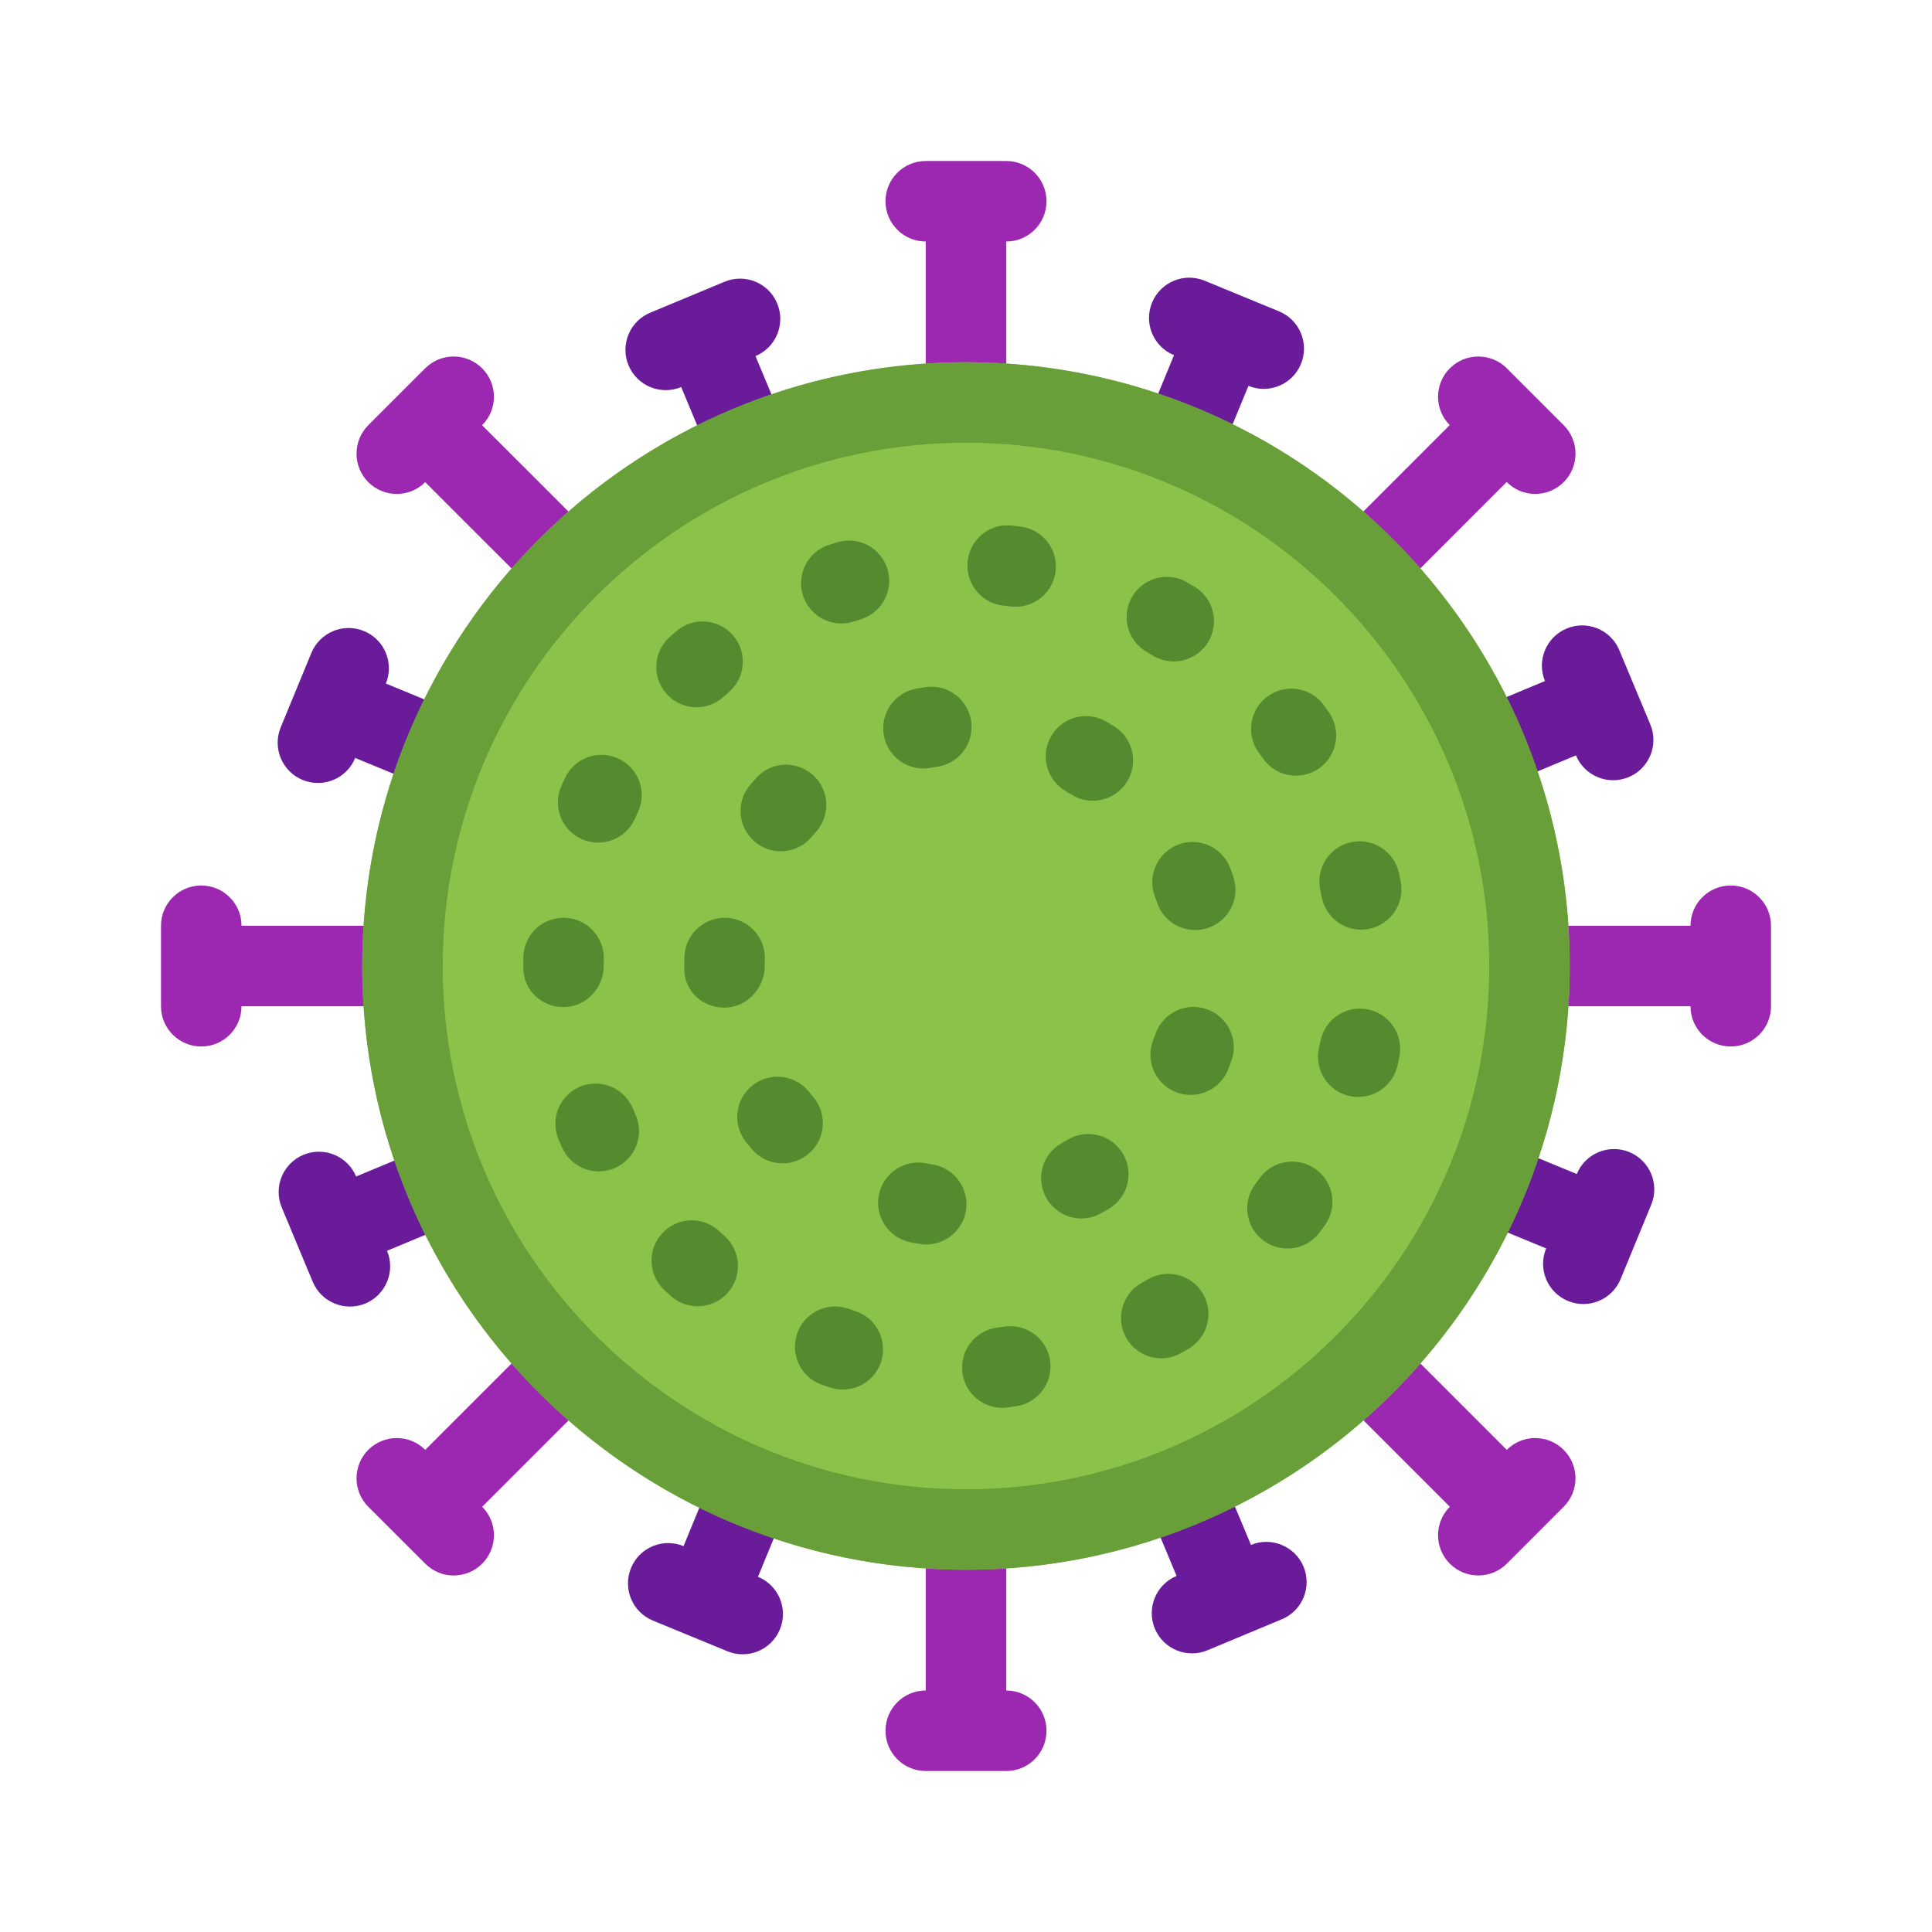 <svg xmlns="http://www.w3.org/2000/svg" width="50" height="50" viewBox="0 0 48 48"><path fill="#6A1B9A" d="M32.322,9.042c-0.21,0.511-0.795,0.755-1.306,0.544l-1.85-0.762c-0.511-0.211-0.754-0.795-0.544-1.305l0,0c0.211-0.511,0.795-0.755,1.306-0.545l1.85,0.762C32.289,7.947,32.532,8.531,32.322,9.042L32.322,9.042z"/><path fill="#6A1B9A" d="M28.521 8.093H30.521V13.093H28.521z" transform="rotate(22.382 29.52 10.593)"/><path fill="#6A1B9A" d="M19.377,40.48c0.21-0.51-0.033-1.095-0.545-1.305l-1.849-0.762c-0.512-0.211-1.096,0.033-1.306,0.544l0,0c-0.21,0.511,0.033,1.095,0.544,1.306l1.85,0.762C18.582,41.235,19.166,40.991,19.377,40.48L19.377,40.48z"/><path fill="#6A1B9A" d="M17.479 34.907H19.479V39.907H17.479z" transform="rotate(22.362 18.48 37.404)"/><path fill="#6A1B9A" d="M9.042,15.678c0.511,0.21,0.755,0.795,0.544,1.306l-0.762,1.849c-0.21,0.512-0.795,0.754-1.306,0.545l0,0c-0.51-0.211-0.754-0.795-0.544-1.307l0.762-1.849C7.947,15.711,8.532,15.468,9.042,15.678L9.042,15.678z"/><path fill="#6A1B9A" d="M9.592 15.978H11.592V20.979H9.592z" transform="rotate(-67.618 10.592 18.478)"/><path fill="#6A1B9A" d="M40.48,28.623c-0.51-0.209-1.095,0.033-1.305,0.545l-0.762,1.849c-0.211,0.511,0.033,1.096,0.544,1.306l0,0c0.51,0.21,1.095-0.033,1.306-0.544l0.762-1.85C41.235,29.418,40.991,28.834,40.48,28.623L40.48,28.623z"/><path fill="#6A1B9A" d="M36.408 27.021H38.407V32.021H36.408z" transform="rotate(-67.604 37.409 29.52)"/><path fill="#6A1B9A" d="M7.539,28.691c0.509-0.212,1.095,0.027,1.308,0.538l0.769,1.847c0.213,0.51-0.029,1.096-0.538,1.309l0,0c-0.51,0.211-1.095-0.029-1.308-0.539L7,30C6.787,29.488,7.029,28.904,7.539,28.691L7.539,28.691z"/><path fill="#6A1B9A" d="M9.616 27.076H11.615V32.076H9.616z" transform="scale(-1) rotate(67.394 44.351 -15.92)"/><path fill="#6A1B9A" d="M38.923,15.615c-0.509,0.213-0.751,0.797-0.538,1.307l0.77,1.847c0.213,0.511,0.798,0.751,1.308,0.538l0,0c0.509-0.211,0.751-0.797,0.539-1.307l-0.771-1.847C40.019,15.644,39.434,15.402,38.923,15.615L38.923,15.615z"/><path fill="#6A1B9A" d="M36.384 15.922H38.385V20.922H36.384z" transform="rotate(-112.65 37.384 18.422)"/><path fill="#6A1B9A" d="M19.309,7.538c0.212,0.51-0.028,1.095-0.538,1.308l-1.847,0.77c-0.51,0.212-1.096-0.029-1.308-0.539l0,0c-0.212-0.51,0.028-1.096,0.538-1.308L18.001,7C18.512,6.787,19.097,7.028,19.309,7.538L19.309,7.538z"/><path fill="#6A1B9A" d="M17.424 8.114H19.424V13.114H17.424z" transform="rotate(-22.631 18.425 10.615)"/><path fill="#6A1B9A" d="M32.386,38.922c-0.214-0.508-0.798-0.75-1.308-0.538l-1.846,0.769c-0.512,0.215-0.752,0.8-0.54,1.311l0,0C28.905,40.971,29.49,41.213,30,41l1.847-0.77C32.357,40.018,32.598,39.432,32.386,38.922L32.386,38.922z"/><path fill="#6A1B9A" d="M28.577 34.883H30.579V39.884H28.577z" transform="rotate(-22.661 29.58 37.384)"/><g><path fill="#9C27B0" d="M26,5c0,0.552-0.447,1-1,1h-2c-0.553,0-1-0.448-1-1l0,0c0-0.552,0.447-1,1-1h2C25.553,4,26,4.448,26,5L26,5z"/><path fill="#9C27B0" d="M23 5H25V10H23zM26 43c0-.552-.447-1-1-1h-2c-.553 0-1 .448-1 1l0 0c0 .552.447 1 1 1h2C25.553 44 26 43.552 26 43L26 43z"/><path fill="#9C27B0" d="M23 38H25V43H23zM5 22c.552 0 1 .447 1 1v2c0 .553-.448 1-1 1l0 0c-.552 0-1-.447-1-1v-2C4 22.447 4.448 22 5 22L5 22z"/><path fill="#9C27B0" d="M5 23H10V25H5zM43 22c-.552 0-1 .447-1 1v2c0 .553.448 1 1 1l0 0c.552 0 1-.447 1-1v-2C44 22.447 43.552 22 43 22L43 22z"/><path fill="#9C27B0" d="M38 23H43V25H38zM9.15 36.021c.391-.39 1.023-.391 1.415 0l1.414 1.414c.391.391.39 1.024 0 1.414l0 0c-.391.391-1.023.392-1.414 0L9.15 37.435C8.76 37.044 8.761 36.411 9.15 36.021L9.15 36.021z"/><path fill="#9C27B0" d="M11.333 33.167H13.333V38.166H11.333z" transform="rotate(-134.999 12.333 35.667)"/><path fill="#9C27B0" d="M36.021,9.15c-0.39,0.391-0.391,1.023,0,1.414l1.415,1.414c0.391,0.392,1.023,0.391,1.414,0l0,0c0.39-0.39,0.391-1.023,0-1.414L37.436,9.15C37.044,8.76,36.411,8.761,36.021,9.15L36.021,9.15z"/><path fill="#9C27B0" d="M34.667 9.832H36.667V14.833H34.667z" transform="scale(-1) rotate(44.98 29.787 -86.145)"/><path fill="#9C27B0" d="M36.021,38.85c-0.39-0.391-0.391-1.023,0-1.415l1.414-1.414c0.391-0.391,1.024-0.39,1.414,0l0,0c0.391,0.391,0.392,1.023,0,1.414l-1.414,1.415C37.044,39.24,36.411,39.239,36.021,38.85L36.021,38.85z"/><path fill="#9C27B0" d="M34.667 33.167H36.667V38.166H34.667z" transform="rotate(134.999 35.667 35.667)"/><path fill="#9C27B0" d="M9.15,11.979c0.391,0.39,1.023,0.391,1.414,0l1.414-1.415c0.392-0.391,0.391-1.023,0-1.414l0,0c-0.39-0.39-1.023-0.391-1.414,0L9.15,10.564C8.76,10.956,8.761,11.589,9.15,11.979L9.15,11.979z"/><path fill="#9C27B0" d="M11.332 9.833H13.332V14.834H11.332z" transform="scale(-1) rotate(-45.02 -29.758 29.757)"/></g><path fill="#8BC34A" d="M24 9A15 15 0 1 0 24 39A15 15 0 1 0 24 9Z"/><path fill="#689F38" d="M24,11c7.168,0,13,5.832,13,13c0,7.168-5.832,13-13,13c-7.168,0-13-5.832-13-13C11,16.832,16.832,11,24,11 M24,9C15.716,9,9,15.716,9,24s6.716,15,15,15s15-6.716,15-15S32.284,9,24,9L24,9z"/><g><path fill="#558B2F" d="M20.94 34.523c-.102 0-.205-.016-.308-.049l-.205-.068c-.523-.178-.802-.746-.624-1.27.178-.522.747-.804 1.269-.623l.175.059c.525.169.814.733.644 1.259C21.755 34.254 21.363 34.523 20.94 34.523zM28.852 33.747c-.351 0-.69-.185-.874-.512-.27-.482-.097-1.092.385-1.361l.162-.092c.479-.276 1.091-.111 1.365.367.276.479.111 1.09-.367 1.365l-.184.105C29.185 33.706 29.017 33.747 28.852 33.747zM24.541 34.909c-.327-.127-.577-.422-.629-.793-.077-.548.305-1.053.852-1.13l.184-.026c.547-.085 1.058.291 1.14.837.084.546-.291 1.056-.837 1.139l-.209.032C24.866 34.992 24.694 34.97 24.541 34.909zM17.334 32.454c-.237 0-.474-.084-.665-.253l-.167-.153c-.402-.378-.422-1.011-.043-1.413.377-.404 1.011-.423 1.414-.044L18 30.707c.412.368.449 1 .081 1.412C17.883 32.341 17.609 32.454 17.334 32.454zM31.986 31.019c-.211 0-.423-.066-.604-.203-.44-.334-.526-.962-.192-1.401l.106-.144c.324-.447.948-.545 1.396-.221.447.324.546.95.221 1.396l-.13.177C32.587 30.883 32.288 31.019 31.986 31.019zM14.878 29.103c-.381 0-.745-.219-.912-.589l-.088-.2c-.217-.508.019-1.095.526-1.313.51-.216 1.096.02 1.313.527l.071.163c.228.503.004 1.095-.5 1.322C15.155 29.074 15.016 29.103 14.878 29.103zM33.746 27.253c-.073 0-.148-.008-.223-.024-.538-.123-.876-.658-.754-1.197l.04-.177c.112-.54.643-.891 1.183-.774.541.112.888.643.774 1.183l-.046.212C34.615 26.938 34.202 27.253 33.746 27.253zM14 25.021c-.552 0-1-.427-1-.979l.002-.262c.012-.552.454-.984 1.021-.978.552.012.99.47.978 1.022L15 24C15 24.552 14.552 25.021 14 25.021zM33.818 23.098c-.47 0-.888-.332-.98-.81l-.037-.18c-.114-.541.232-1.071.772-1.185.538-.113 1.07.232 1.185.772l.043.211c.105.542-.249 1.067-.791 1.172C33.945 23.092 33.882 23.098 33.818 23.098zM14.86 20.935c-.137 0-.275-.028-.408-.088-.504-.226-.729-.817-.504-1.321l.088-.193c.232-.502.827-.718 1.328-.487.501.232.719.827.487 1.328l-.078.17C15.607 20.715 15.242 20.935 14.86 20.935zM32.198 19.271c-.314 0-.624-.148-.819-.425l-.106-.148c-.325-.447-.227-1.072.221-1.397.447-.325 1.072-.226 1.396.22l.126.176c.317.452.208 1.075-.243 1.393C32.598 19.212 32.396 19.271 32.198 19.271zM17.306 17.572c-.273 0-.546-.111-.744-.331-.37-.41-.336-1.042.074-1.413l.165-.146c.418-.36 1.051-.314 1.411.103.361.418.315 1.049-.103 1.411l-.134.118C17.783 17.487 17.544 17.572 17.306 17.572zM29.16 16.433c-.178 0-.358-.047-.521-.147l-.148-.088c-.479-.275-.644-.887-.367-1.366.275-.478.886-.643 1.365-.367l.195.115c.471.289.619.904.33 1.375C29.825 16.263 29.497 16.433 29.16 16.433zM20.902 15.49c-.421 0-.813-.269-.951-.691-.171-.525.116-1.089.641-1.26l.208-.066c.528-.161 1.087.136 1.249.665.161.528-.136 1.087-.665 1.249l-.173.054C21.108 15.474 21.004 15.49 20.902 15.49zM25.234 15.075c-.042 0-.084-.002-.127-.008l-.175-.02c-.549-.057-.949-.548-.892-1.097.056-.549.543-.957 1.097-.892l.222.025c.548.07.936.57.866 1.118C26.161 14.706 25.73 15.075 25.234 15.075zM23.012 30.919c-.054 0-.108-.004-.163-.014-.08-.013-.16-.027-.24-.044-.541-.113-.886-.645-.772-1.185s.644-.886 1.185-.772l.152.028c.545.089.914.604.825 1.148C23.917 30.571 23.493 30.919 23.012 30.919zM26.867 30.272c-.353 0-.695-.187-.877-.519-.267-.483-.09-1.092.395-1.357l.148-.084c.478-.282 1.09-.12 1.368.356.279.477.12 1.089-.356 1.368l-.197.111C27.195 30.232 27.03 30.272 26.867 30.272zM19.444 28.903c-.284 0-.566-.12-.764-.354l-.144-.173c-.345-.432-.276-1.061.155-1.406.43-.345 1.059-.277 1.406.154l.11.134c.357.421.304 1.052-.117 1.409C19.901 28.825 19.672 28.903 19.444 28.903zM29.582 27.203c-.123 0-.248-.022-.369-.07-.513-.204-.764-.785-.561-1.299l.059-.155c.187-.521.761-.791 1.279-.604.521.188.79.76.604 1.279l-.082.218C30.355 26.964 29.979 27.203 29.582 27.203zM17.999 25.035c-.542 0-.987-.4-.999-.944 0-.007 0-.083 0-.091l.004-.236c.021-.552.482-.975 1.036-.963.552.021.983.484.963 1.036L19 24c0 .548-.441 1.028-.989 1.034C18.007 25.034 18.003 25.035 17.999 25.035zM29.695 23.107c-.423 0-.814-.27-.951-.693l-.051-.142c-.195-.517.065-1.094.582-1.289.515-.195 1.094.065 1.289.582.029.077.057.155.082.234.17.526-.118 1.089-.644 1.259C29.9 23.091 29.797 23.107 29.695 23.107zM19.398 21.149c-.227 0-.454-.076-.641-.233-.424-.354-.48-.985-.125-1.409l.154-.178c.37-.411 1.001-.443 1.413-.074.41.37.443 1.002.074 1.413l-.106.123C19.968 21.027 19.684 21.149 19.398 21.149zM27.15 19.894c-.178 0-.358-.047-.521-.147l-.147-.089c-.479-.275-.644-.887-.367-1.366.274-.478.887-.643 1.365-.367l.194.115c.471.289.619.904.33 1.375C27.815 19.724 27.487 19.894 27.15 19.894zM22.942 19.093c-.475 0-.896-.339-.983-.822-.098-.543.263-1.064.806-1.162l.236-.038c.543-.079 1.052.304 1.128.852.077.547-.305 1.052-.852 1.128l-.157.025C23.061 19.088 23 19.093 22.942 19.093z"/></g></svg>